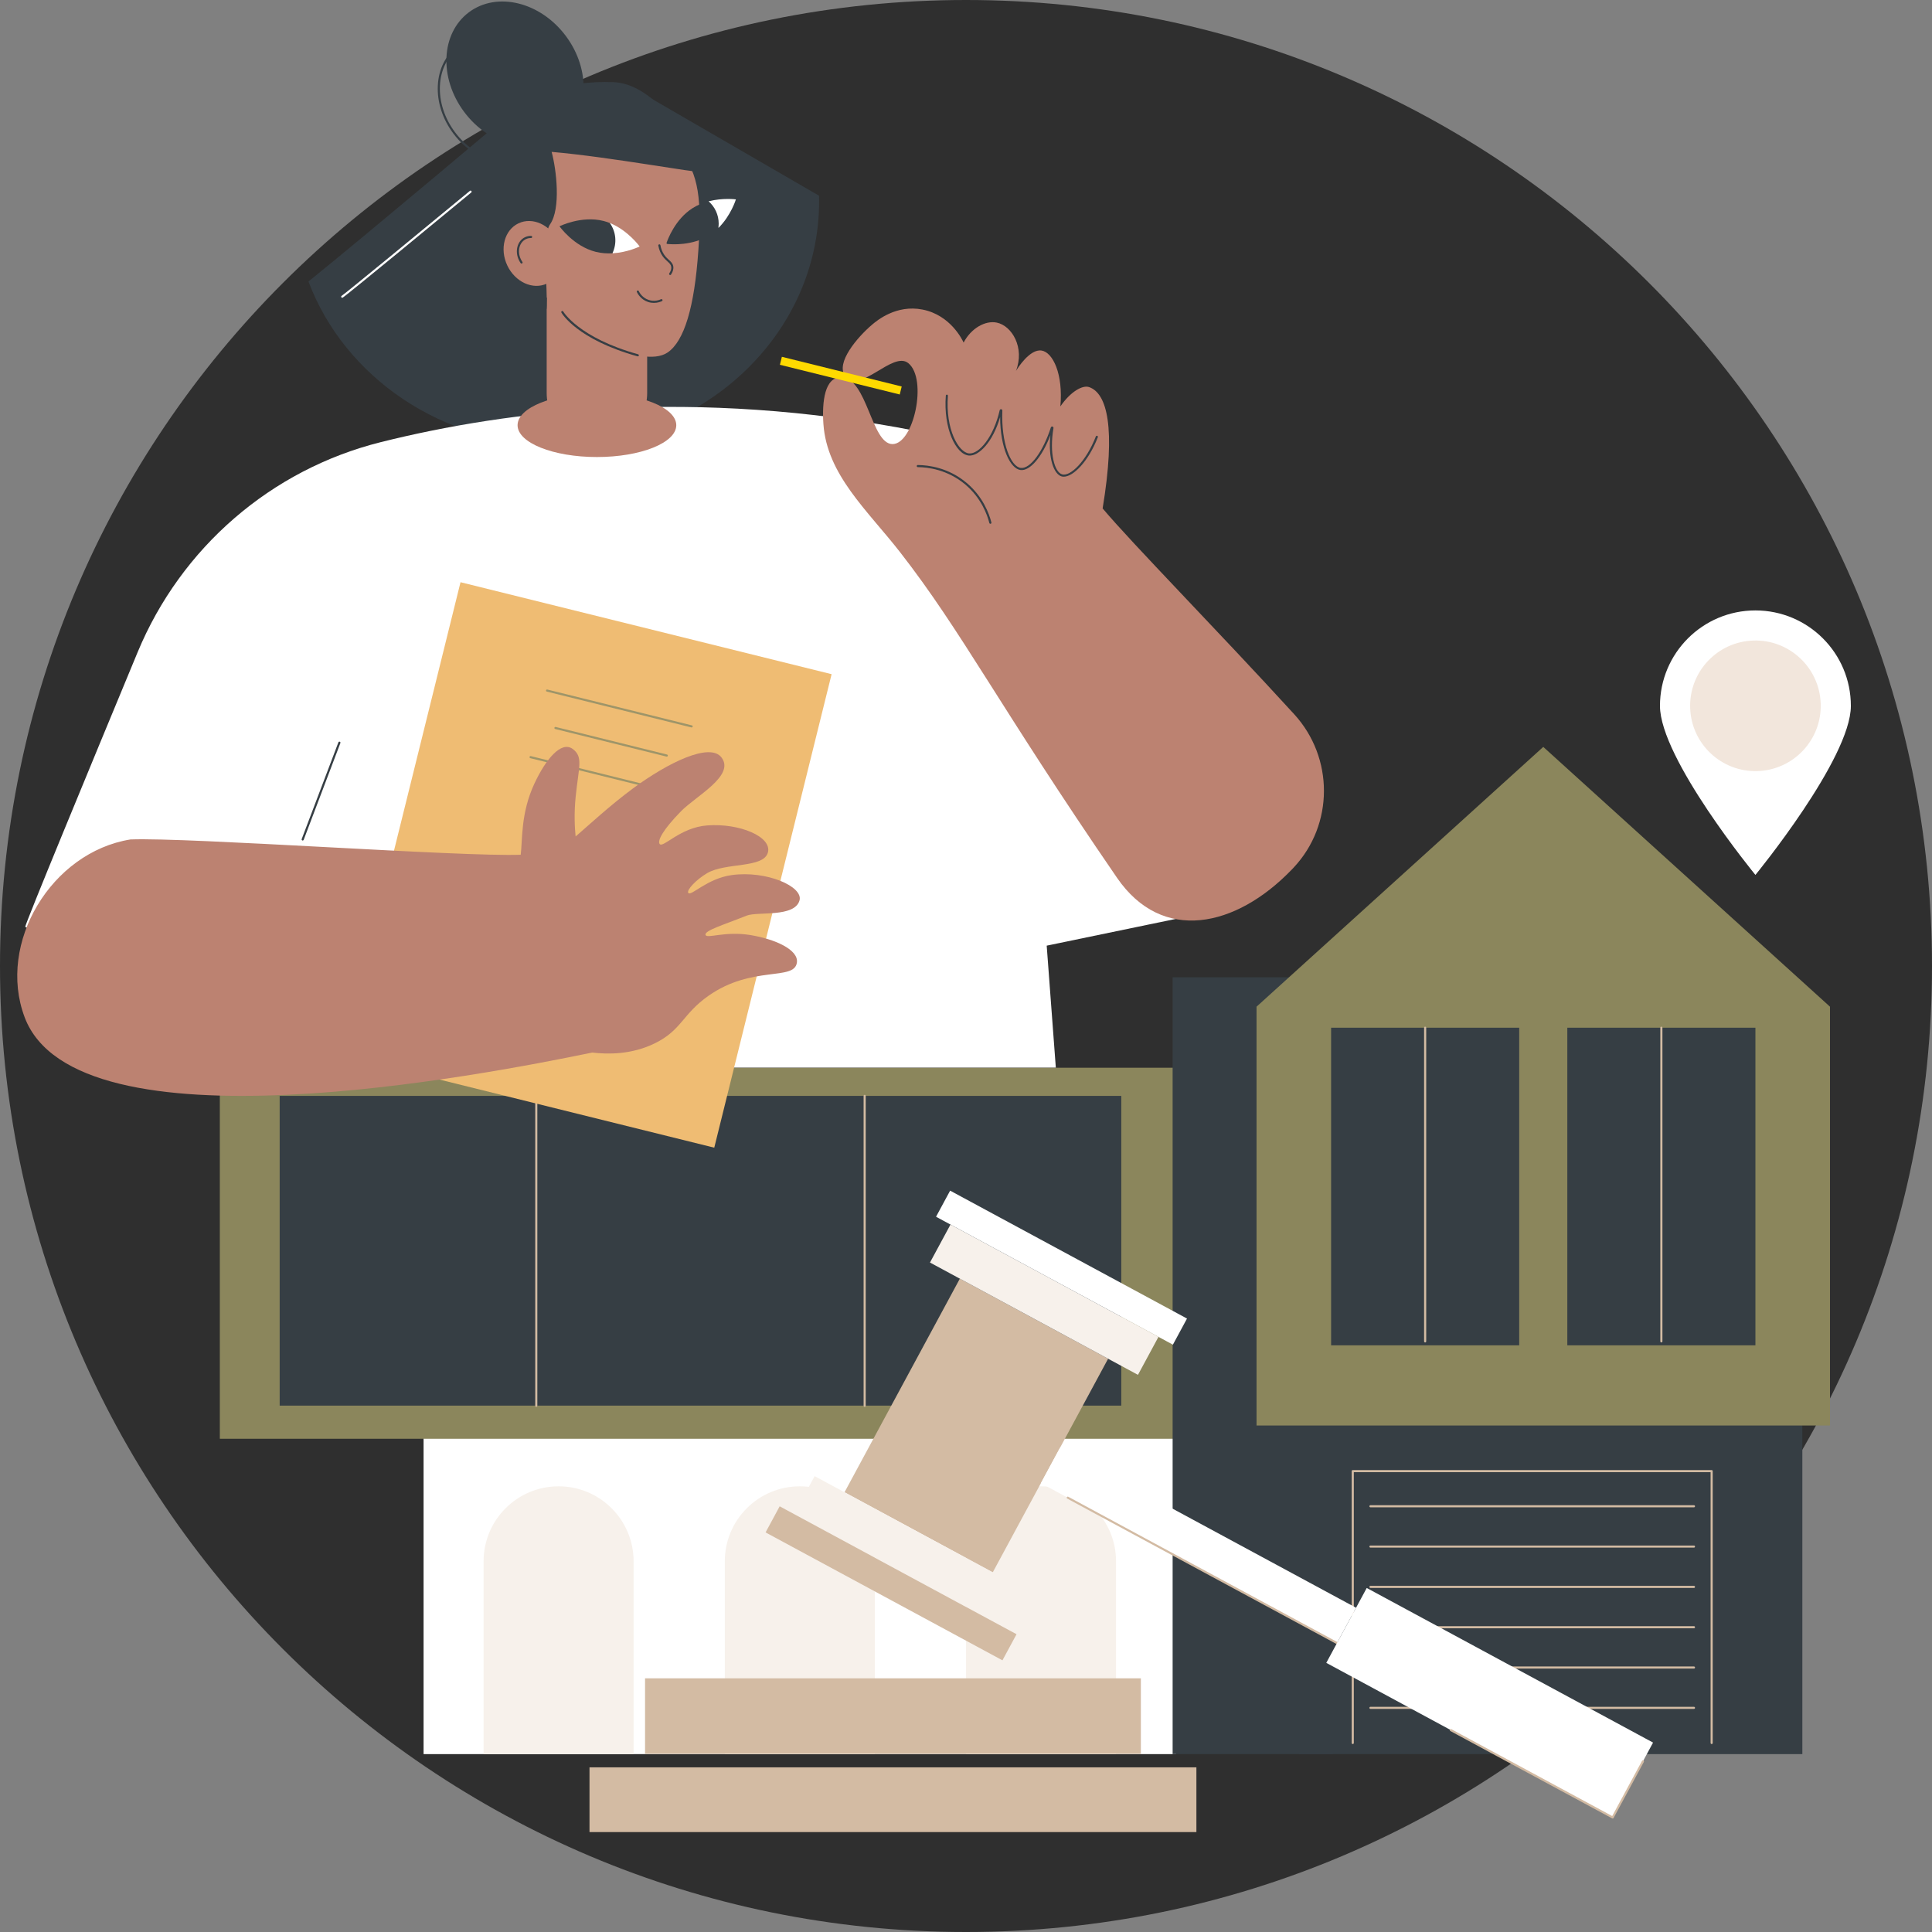 <svg width="631" height="631" viewBox="0 0 631 631" fill="none" xmlns="http://www.w3.org/2000/svg">
<rect x="0" y="0" width="631" height="631" fill="#808080" stroke="none"/>
<g clip-path="url(#clip0_173_100)">
<path d="M315.5 631C489.746 631 631 489.746 631 315.5C631 141.254 489.746 0 315.5 0C141.254 0 0 141.254 0 315.5C0 489.746 141.254 631 315.5 631Z" fill="#2F2F2F"/>
<path d="M384.113 460.22H138.341V572.903H384.113V460.22Z" fill="white"/>
<path d="M182.442 485.435C195.962 485.435 206.937 496.411 206.937 509.931V572.903H157.943V509.931C157.943 496.411 168.918 485.435 182.438 485.435H182.442Z" fill="#F7F1EB"/>
<path d="M261.224 485.435C274.744 485.435 285.719 496.411 285.719 509.931V572.903H236.725V509.931C236.725 496.411 247.7 485.435 261.22 485.435H261.224Z" fill="#F7F1EB"/>
<path d="M340.009 485.435C353.529 485.435 364.504 496.411 364.504 509.931V572.903H315.51V509.931C315.51 496.411 326.486 485.435 340.005 485.435H340.009Z" fill="#F7F1EB"/>
<path d="M417.615 348.729H71.796V469.909H417.615V348.729Z" fill="#8B865C"/>
<path d="M435.249 319.186H382.986V572.903H435.249V319.186Z" fill="#363E44"/>
<path d="M588.654 455.427H424.28V572.903H588.654V455.427Z" fill="#363E44"/>
<path d="M382.783 447.486H137.01V460.537H382.783V447.486Z" fill="#8B865C"/>
<path d="M597.681 465.571H410.391V328.789L504.038 243.942L597.681 328.789V465.571Z" fill="#8B865C"/>
<path d="M496.18 335.654H434.745V439.386H496.18V335.654Z" fill="#363E44"/>
<path d="M465.461 438.445C465.271 438.445 465.116 438.29 465.116 438.1V335.654C465.116 335.464 465.271 335.309 465.461 335.309C465.65 335.309 465.806 335.464 465.806 335.654V438.1C465.806 438.29 465.65 438.445 465.461 438.445Z" fill="#D3BBA3"/>
<path d="M573.327 335.654H511.893V439.386H573.327V335.654Z" fill="#363E44"/>
<path d="M542.612 438.445C542.422 438.445 542.267 438.29 542.267 438.1V335.654C542.267 335.464 542.422 335.309 542.612 335.309C542.801 335.309 542.957 335.464 542.957 335.654V438.1C542.957 438.29 542.801 438.445 542.612 438.445Z" fill="#D3BBA3"/>
<path d="M559.035 569.614C558.845 569.614 558.69 569.459 558.69 569.269V480.819H442.162V569.269C442.162 569.459 442.007 569.614 441.817 569.614C441.628 569.614 441.472 569.459 441.472 569.269V480.474C441.472 480.284 441.628 480.129 441.817 480.129H559.035C559.225 480.129 559.38 480.284 559.38 480.474V569.269C559.38 569.459 559.225 569.614 559.035 569.614Z" fill="#D3BBA3"/>
<path d="M553.259 492.297H447.596C447.407 492.297 447.251 492.142 447.251 491.952C447.251 491.763 447.407 491.608 447.596 491.608H553.259C553.449 491.608 553.604 491.763 553.604 491.952C553.604 492.142 553.449 492.297 553.259 492.297Z" fill="#D3BBA3"/>
<path d="M553.259 505.465H447.596C447.407 505.465 447.251 505.31 447.251 505.121C447.251 504.931 447.407 504.776 447.596 504.776H553.259C553.449 504.776 553.604 504.931 553.604 505.121C553.604 505.31 553.449 505.465 553.259 505.465Z" fill="#D3BBA3"/>
<path d="M553.259 518.634H447.596C447.407 518.634 447.251 518.479 447.251 518.289C447.251 518.099 447.407 517.944 447.596 517.944H553.259C553.449 517.944 553.604 518.099 553.604 518.289C553.604 518.479 553.449 518.634 553.259 518.634Z" fill="#D3BBA3"/>
<path d="M553.259 531.802H447.596C447.407 531.802 447.251 531.647 447.251 531.457C447.251 531.268 447.407 531.112 447.596 531.112H553.259C553.449 531.112 553.604 531.268 553.604 531.457C553.604 531.647 553.449 531.802 553.259 531.802Z" fill="#D3BBA3"/>
<path d="M553.259 544.97H447.596C447.407 544.97 447.251 544.815 447.251 544.625C447.251 544.436 447.407 544.281 447.596 544.281H553.259C553.449 544.281 553.604 544.436 553.604 544.625C553.604 544.815 553.449 544.97 553.259 544.97Z" fill="#D3BBA3"/>
<path d="M553.259 558.138H447.596C447.407 558.138 447.251 557.983 447.251 557.794C447.251 557.604 447.407 557.449 447.596 557.449H553.259C553.449 557.449 553.604 557.604 553.604 557.794C553.604 557.983 553.449 558.138 553.259 558.138Z" fill="#D3BBA3"/>
<path d="M366.218 357.925H91.34V459.082H366.218V357.925Z" fill="#363E44"/>
<path d="M175.152 459.499C174.963 459.499 174.808 459.344 174.808 459.154V357.925C174.808 357.736 174.963 357.58 175.152 357.58C175.342 357.58 175.497 357.736 175.497 357.925V459.154C175.497 459.344 175.342 459.499 175.152 459.499Z" fill="#D3BBA3"/>
<path d="M282.405 459.499C282.216 459.499 282.06 459.344 282.06 459.154V357.925C282.06 357.736 282.216 357.58 282.405 357.58C282.595 357.58 282.75 357.736 282.75 357.925V459.154C282.75 459.344 282.595 459.499 282.405 459.499Z" fill="#D3BBA3"/>
<path d="M573.327 199.368C556.111 199.368 542.153 213.326 542.153 230.543C542.153 247.759 573.327 285.753 573.327 285.753C573.327 285.753 604.501 247.759 604.501 230.543C604.501 213.326 590.544 199.368 573.327 199.368Z" fill="white"/>
<path d="M574.057 251.839C585.83 251.44 595.051 241.573 594.652 229.799C594.253 218.026 584.386 208.805 572.613 209.204C560.839 209.602 551.618 219.47 552.017 231.243C552.416 243.017 562.283 252.238 574.057 251.839Z" fill="#F2E6DC"/>
<path d="M390.751 577.22H192.534V598.364H390.751V577.22Z" fill="#D3BBA3"/>
<path d="M372.611 548.149H210.675V572.817H372.611V548.149Z" fill="#D3BBA3"/>
<path d="M361.914 443.766L313.492 417.617L275.818 487.38L324.24 513.529L361.914 443.766Z" fill="#D3BBA3"/>
<path d="M378.361 436.629L310.434 399.946L303.736 412.349L371.664 449.032L378.361 436.629Z" fill="#F7F1EB"/>
<path d="M387.681 430.648L310.318 388.87L305.714 397.396L383.077 439.173L387.681 430.648Z" fill="white"/>
<path d="M333.989 518.795L266.062 482.113L259.364 494.516L327.291 531.198L333.989 518.795Z" fill="#F7F1EB"/>
<path d="M332.008 533.745L254.645 491.968L250.041 500.493L327.404 542.271L332.008 533.745Z" fill="#D3BBA3"/>
<path d="M442.895 525.098L346.19 472.875L339.959 484.413L436.664 536.636L442.895 525.098Z" fill="white"/>
<path d="M436.673 536.981C436.618 536.981 436.562 536.967 436.511 536.94L348.571 489.452C348.402 489.363 348.34 489.153 348.433 488.987C348.522 488.818 348.733 488.756 348.902 488.849L436.842 536.336C437.011 536.426 437.073 536.636 436.98 536.802C436.918 536.915 436.797 536.981 436.676 536.981H436.673Z" fill="#D3BBA3"/>
<path d="M539.895 569.138L446.382 518.639L433.173 543.098L526.686 593.597L539.895 569.138Z" fill="white"/>
<path d="M526.695 593.936C526.64 593.936 526.582 593.923 526.53 593.895L473.685 565.359C473.516 565.269 473.453 565.059 473.547 564.893C473.636 564.724 473.847 564.662 474.016 564.755L526.557 593.13L536.285 575.117C536.374 574.948 536.585 574.886 536.754 574.979C536.922 575.068 536.984 575.279 536.891 575.444L526.999 593.761C526.954 593.84 526.882 593.902 526.795 593.926C526.764 593.936 526.73 593.94 526.695 593.94V593.936Z" fill="#D3BBA3"/>
<path d="M208.913 29.978L168.163 35.777C168.163 35.777 122.273 74.534 100.753 91.94C112.425 123.031 144.282 145.34 181.759 145.34C229.125 145.34 267.523 109.704 267.523 65.745C267.523 65.134 267.513 64.524 267.499 63.917L208.913 29.978Z" fill="#363E44"/>
<path d="M183.246 44.3C192.416 37.452 193.114 22.88 184.804 11.752C176.495 0.624 162.324 -2.846 153.154 4.002C143.983 10.85 143.286 25.422 151.595 36.55C159.905 47.678 174.076 51.148 183.246 44.3Z" fill="#363E44"/>
<path d="M166.184 53.397C159.702 53.397 152.768 49.908 148.037 43.57C144.527 38.87 142.737 33.326 142.996 27.95C143.254 22.55 145.547 17.971 149.45 15.058C157.488 9.058 169.929 12.082 177.19 21.802C184.449 31.523 183.818 44.311 175.78 50.315C172.984 52.404 169.649 53.397 166.191 53.397H166.184ZM159.04 12.661C155.723 12.661 152.533 13.613 149.857 15.613C146.123 18.402 143.927 22.795 143.682 27.985C143.434 33.198 145.175 38.588 148.588 43.16C155.619 52.577 167.629 55.538 175.363 49.763C183.093 43.991 183.666 31.633 176.635 22.216C172.039 16.061 165.312 12.661 159.043 12.661H159.04Z" fill="#363E44"/>
<path d="M111.77 97.246C111.628 97.246 111.497 97.16 111.446 97.019C111.384 96.85 111.466 96.664 111.625 96.588C112.694 95.95 139.444 73.92 153.471 62.338C153.619 62.217 153.836 62.238 153.957 62.383C154.078 62.531 154.057 62.748 153.912 62.869C144.23 70.865 112.583 96.974 111.89 97.222C111.852 97.236 111.811 97.243 111.773 97.243L111.77 97.246Z" fill="white"/>
<path d="M357.498 182.149C344.95 160.643 323.758 145.558 299.325 140.761C226.757 126.51 165.887 134.013 124.324 144.416C88.502 153.381 59.107 178.894 44.956 213.002C28.771 252.017 8.424 301.266 8.231 302.718L112.456 348.674H344.836L341.857 308.856L396.085 297.622L357.498 182.152V182.149Z" fill="white"/>
<path d="M98.857 274.516C98.815 274.516 98.774 274.509 98.736 274.492C98.557 274.423 98.467 274.226 98.536 274.047L110.525 242.438C110.594 242.259 110.794 242.173 110.97 242.239C111.149 242.307 111.239 242.504 111.17 242.683L99.181 274.292C99.129 274.43 98.998 274.516 98.86 274.516H98.857Z" fill="#363E44"/>
<path d="M271.607 220.192L150.408 190.154L112.081 344.797L233.279 374.836L271.607 220.192Z" fill="#EFBC73"/>
<path d="M225.898 237.59C225.87 237.59 225.843 237.59 225.815 237.58L178.59 225.877C178.404 225.832 178.294 225.643 178.339 225.46C178.383 225.274 178.573 225.164 178.756 225.208L225.981 236.911C226.167 236.956 226.277 237.146 226.232 237.328C226.195 237.487 226.053 237.59 225.898 237.59Z" fill="#9E9569"/>
<path d="M220.512 259.334C220.484 259.334 220.457 259.334 220.429 259.324L173.204 247.621C173.018 247.576 172.908 247.386 172.953 247.204C172.997 247.017 173.187 246.907 173.37 246.952L220.595 258.655C220.781 258.7 220.891 258.889 220.847 259.072C220.809 259.231 220.667 259.334 220.512 259.334Z" fill="#9E9569"/>
<path d="M217.767 247.114C217.74 247.114 217.712 247.114 217.685 247.104L181.331 238.097C181.145 238.052 181.035 237.866 181.08 237.68C181.125 237.494 181.314 237.383 181.497 237.428L217.85 246.435C218.036 246.48 218.147 246.669 218.102 246.852C218.064 247.011 217.923 247.114 217.767 247.114Z" fill="#9E9569"/>
<path d="M8.027 332.192C24.902 377.11 157.716 351.102 193.434 343.771C198.551 344.371 206.296 344.485 213.943 340.716C222.66 336.42 222.902 331.192 231.394 325.227C245.731 315.159 259.458 320.503 260.275 314.352C260.834 310.128 252.969 306.666 244.973 305.376C236.763 304.052 230.898 306.649 230.439 305.366C229.936 303.959 236.239 302.09 243.859 299.049C247.4 297.635 259.513 299.742 261.127 294.084C262.413 289.574 250.369 284.233 238.983 285.805C230.929 286.919 225.691 292.822 224.798 291.636C224.129 290.746 227.336 287.305 230.984 285.16C237.004 281.626 249.421 283.647 250.804 278.412C252.159 273.282 241.559 268.803 230.994 269.585C222.088 270.247 216.561 277.109 215.443 275.64C214.657 274.609 216.492 271.02 222.395 264.989C227.322 259.955 240.149 253.338 235.649 247.397C231.867 242.401 218.229 249.028 206.792 257.462C199.213 263.051 192.196 269.592 187.997 273.202C187.71 270.275 187.459 265.751 188.007 260.282C188.983 250.531 190.603 247.159 186.997 244.58C183.283 241.921 178.256 247.924 174.511 255.986C170.042 265.603 170.677 274.251 170.07 279.161C150.854 279.902 61.821 273.43 42.605 274.168C16.782 278.333 -1.055 308.004 8.031 332.189L8.027 332.192Z" fill="#BC8271"/>
<path d="M421.794 284.112C403.636 302.904 379.596 308.211 364.808 286.667C326.234 230.477 314.207 206.306 293.953 180.325C283.322 166.687 270.075 155.067 268.93 138.479C268.423 131.124 269.371 123.048 274.802 123.221C283.284 123.493 284.564 145.009 291.484 145.04C298.435 145.071 303.004 123.831 296.684 118.625C291.581 114.425 280.84 129 276.057 122.8C272.785 118.559 280.116 110.025 284.857 106.015C286.36 104.743 292.677 99.398 301.325 101.108C310.473 102.915 314.341 111.053 314.721 111.887C317.172 107.191 321.806 104.598 325.541 105.363C330.527 106.387 334.754 113.577 331.82 121.135C332.351 120.273 336.344 113.908 340.164 114.487C343.912 115.056 347.281 122.269 346.319 132.734C349.719 127.81 353.598 125.707 355.698 126.424C361.587 128.434 364.487 139.672 360.125 166.056C370.045 177.828 397.244 205.434 422.691 233.27C435.662 247.462 435.676 269.299 422.535 283.336C422.294 283.595 422.046 283.853 421.798 284.112H421.794Z" fill="#BC8271"/>
<path d="M323.462 171.073C323.306 171.073 323.168 170.97 323.127 170.815C322.403 167.987 320.424 162.595 315.283 158.26C309.473 153.361 303.063 152.592 299.756 152.567C299.566 152.567 299.411 152.412 299.415 152.219C299.415 152.03 299.559 151.864 299.763 151.878C303.159 151.902 309.752 152.692 315.728 157.733C321.013 162.191 323.051 167.736 323.796 170.642C323.844 170.829 323.731 171.015 323.548 171.063C323.52 171.07 323.489 171.073 323.462 171.073Z" fill="#363E44"/>
<path d="M347.419 155.691C347.171 155.691 346.933 155.66 346.712 155.595C344.202 154.871 342.278 149.64 343.057 142.144C340.343 149.226 336.409 153.898 333.313 153.512C329.996 153.099 326.682 146.44 326.648 136.193C324.272 144.396 319.658 149.085 316.417 148.778C312.186 148.378 308.08 139.923 308.911 129.207C308.924 129.017 309.09 128.876 309.28 128.889C309.469 128.903 309.611 129.069 309.597 129.258C308.742 140.275 313.1 147.771 316.479 148.088C319.72 148.395 324.499 142.799 326.499 133.989C326.551 133.762 326.758 133.613 326.989 133.644C327.217 133.675 327.382 133.875 327.372 134.11C326.951 144.802 330.144 152.423 333.392 152.826C336.44 153.205 340.664 147.526 343.212 139.61C343.285 139.382 343.512 139.254 343.74 139.31C343.967 139.365 344.109 139.585 344.071 139.82C342.667 147.968 344.402 154.212 346.902 154.933C349.526 155.688 354.694 150.785 357.915 142.54C357.984 142.365 358.184 142.275 358.363 142.344C358.539 142.413 358.629 142.613 358.56 142.792C355.408 150.861 350.491 155.691 347.419 155.691Z" fill="#363E44"/>
<path d="M195.024 82.547H194.893C185.866 82.547 178.549 89.865 178.549 98.891V128.372C178.549 137.399 185.866 144.716 194.893 144.716H195.024C204.05 144.716 211.368 137.399 211.368 128.372V98.891C211.368 89.865 204.05 82.547 195.024 82.547Z" fill="#BC8271"/>
<path d="M197.572 40.791C199.065 40.646 213.368 39.474 221.984 49.256C228.398 56.535 229.167 65.876 228.087 81.744C226.819 100.426 223.45 111.418 218.071 115.108C209.575 120.935 184.111 107.904 174.535 91.592C167.625 79.816 168.411 64.652 175.718 53.001C183.004 41.384 196.62 40.888 197.572 40.794V40.791Z" fill="#BC8271"/>
<path d="M231.446 65.741C231.429 65.865 231.508 65.965 231.491 66.09C231.491 66.096 231.491 66.1 231.487 66.103C231.811 67.824 232.156 69.638 232.787 71.272C233.067 71.996 233.546 72.406 233.887 73.058C234.135 73.537 234.373 73.996 234.639 74.455C238.766 70.376 240.349 65.117 240.349 65.117C240.349 65.117 236.115 64.545 231.446 65.741Z" fill="white"/>
<path d="M217.661 79.454C217.723 79.527 217.788 79.596 217.854 79.668C219.236 79.82 226.15 80.354 231.774 76.765C232.829 76.092 233.77 75.313 234.608 74.489C234.68 74.013 234.729 73.531 234.729 73.037C234.729 70.134 233.453 67.534 231.436 65.748C229.691 66.203 227.877 66.91 226.177 67.993C220.467 71.638 218.05 78.278 217.661 79.454Z" fill="#363E44"/>
<path d="M198.675 77.454C198.637 79.523 198.996 81.092 200.12 82.723C205.044 82.427 208.909 80.496 208.909 80.496C208.909 80.496 205.123 75.237 199.179 72.834C198.637 74.258 198.699 75.986 198.672 77.454H198.675Z" fill="white"/>
<path d="M199.165 72.831C198.503 72.569 197.81 72.341 197.093 72.158C189.865 70.341 182.738 73.91 182.738 73.91C182.738 73.91 187.328 80.427 194.555 82.247C196.42 82.716 198.282 82.826 200.013 82.73C201.537 79.575 201.268 75.765 199.161 72.827L199.165 72.831Z" fill="#363E44"/>
<path d="M159.526 50.359C154.488 66.641 163.432 87.685 178.511 100.922C179.018 94.853 176.78 77.385 179.659 73.251C183.245 68.103 181.725 55.304 180.163 49.604C199.575 51.287 228.088 56.669 228.66 56.062C230.353 54.259 227.084 47.287 219.588 38.815C215.361 34.036 208.613 27.137 200.344 26.826C185.635 26.274 165.781 30.143 159.526 50.363V50.359Z" fill="#363E44"/>
<path d="M182.311 78.844C184.88 84.275 183.238 90.44 178.649 92.609C174.056 94.781 168.253 92.136 165.684 86.702C163.115 81.268 164.757 75.106 169.346 72.937C173.939 70.765 179.742 73.41 182.311 78.844Z" fill="#BC8271"/>
<path d="M170.336 86.082C170.229 86.082 170.122 86.03 170.053 85.937C169.829 85.62 169.632 85.278 169.46 84.92C168.077 81.992 168.984 78.647 171.487 77.465C172.108 77.172 172.773 77.034 173.473 77.048C173.663 77.051 173.815 77.21 173.811 77.399C173.808 77.585 173.653 77.737 173.466 77.737C173.466 77.737 173.463 77.737 173.46 77.737C172.863 77.723 172.304 77.844 171.784 78.089C169.625 79.109 168.863 82.04 170.087 84.626C170.239 84.947 170.418 85.257 170.618 85.544C170.729 85.699 170.691 85.916 170.536 86.023C170.477 86.064 170.405 86.085 170.339 86.085L170.336 86.082Z" fill="#363E44"/>
<path d="M218.874 89.826C218.809 89.826 218.743 89.809 218.685 89.767C218.526 89.661 218.485 89.447 218.588 89.288C219.122 88.485 219.333 87.737 219.209 87.068C219.078 86.364 218.619 85.947 217.985 85.368C217.492 84.919 216.929 84.409 216.392 83.64C215.705 82.661 215.243 81.506 215.012 80.209C214.978 80.023 215.102 79.844 215.292 79.809C215.481 79.775 215.657 79.899 215.692 80.089C215.905 81.285 216.333 82.347 216.957 83.247C217.45 83.954 217.981 84.437 218.447 84.861C219.126 85.478 219.712 86.013 219.884 86.944C220.043 87.795 219.798 88.716 219.16 89.674C219.095 89.774 218.985 89.83 218.874 89.83V89.826Z" fill="#363E44"/>
<path d="M213.55 98.926C212.964 98.926 212.316 98.843 211.637 98.615C209.313 97.84 208.268 95.936 208.002 95.371C207.923 95.198 207.995 94.991 208.168 94.912C208.34 94.829 208.547 94.905 208.626 95.078C208.861 95.581 209.792 97.274 211.857 97.96C213.709 98.577 215.299 98.005 215.895 97.729C216.067 97.65 216.274 97.726 216.354 97.898C216.433 98.071 216.357 98.277 216.185 98.357C215.733 98.567 214.771 98.926 213.557 98.926H213.55Z" fill="#363E44"/>
<path d="M208.313 116.39C208.282 116.39 208.251 116.387 208.22 116.376C188.531 110.88 183.555 102.439 183.352 102.084C183.259 101.919 183.318 101.708 183.483 101.615C183.649 101.522 183.859 101.577 183.952 101.743C184 101.829 189.031 110.304 208.406 115.714C208.589 115.766 208.695 115.956 208.644 116.139C208.602 116.29 208.464 116.39 208.313 116.39Z" fill="#363E44"/>
<path d="M194.958 149.268C209.271 149.268 220.874 144.613 220.874 138.872C220.874 133.13 209.271 128.476 194.958 128.476C180.645 128.476 169.042 133.13 169.042 138.872C169.042 144.613 180.645 149.268 194.958 149.268Z" fill="#BC8271"/>
<path d="M294.502 126.234L255.364 116.534L254.718 119.141L293.856 128.841L294.502 126.234Z" fill="#FFDA00"/>
</g>
<defs>
<clipPath id="clip0_173_100">
<rect width="631" height="631" fill="white"/>
</clipPath>
</defs>
</svg>
